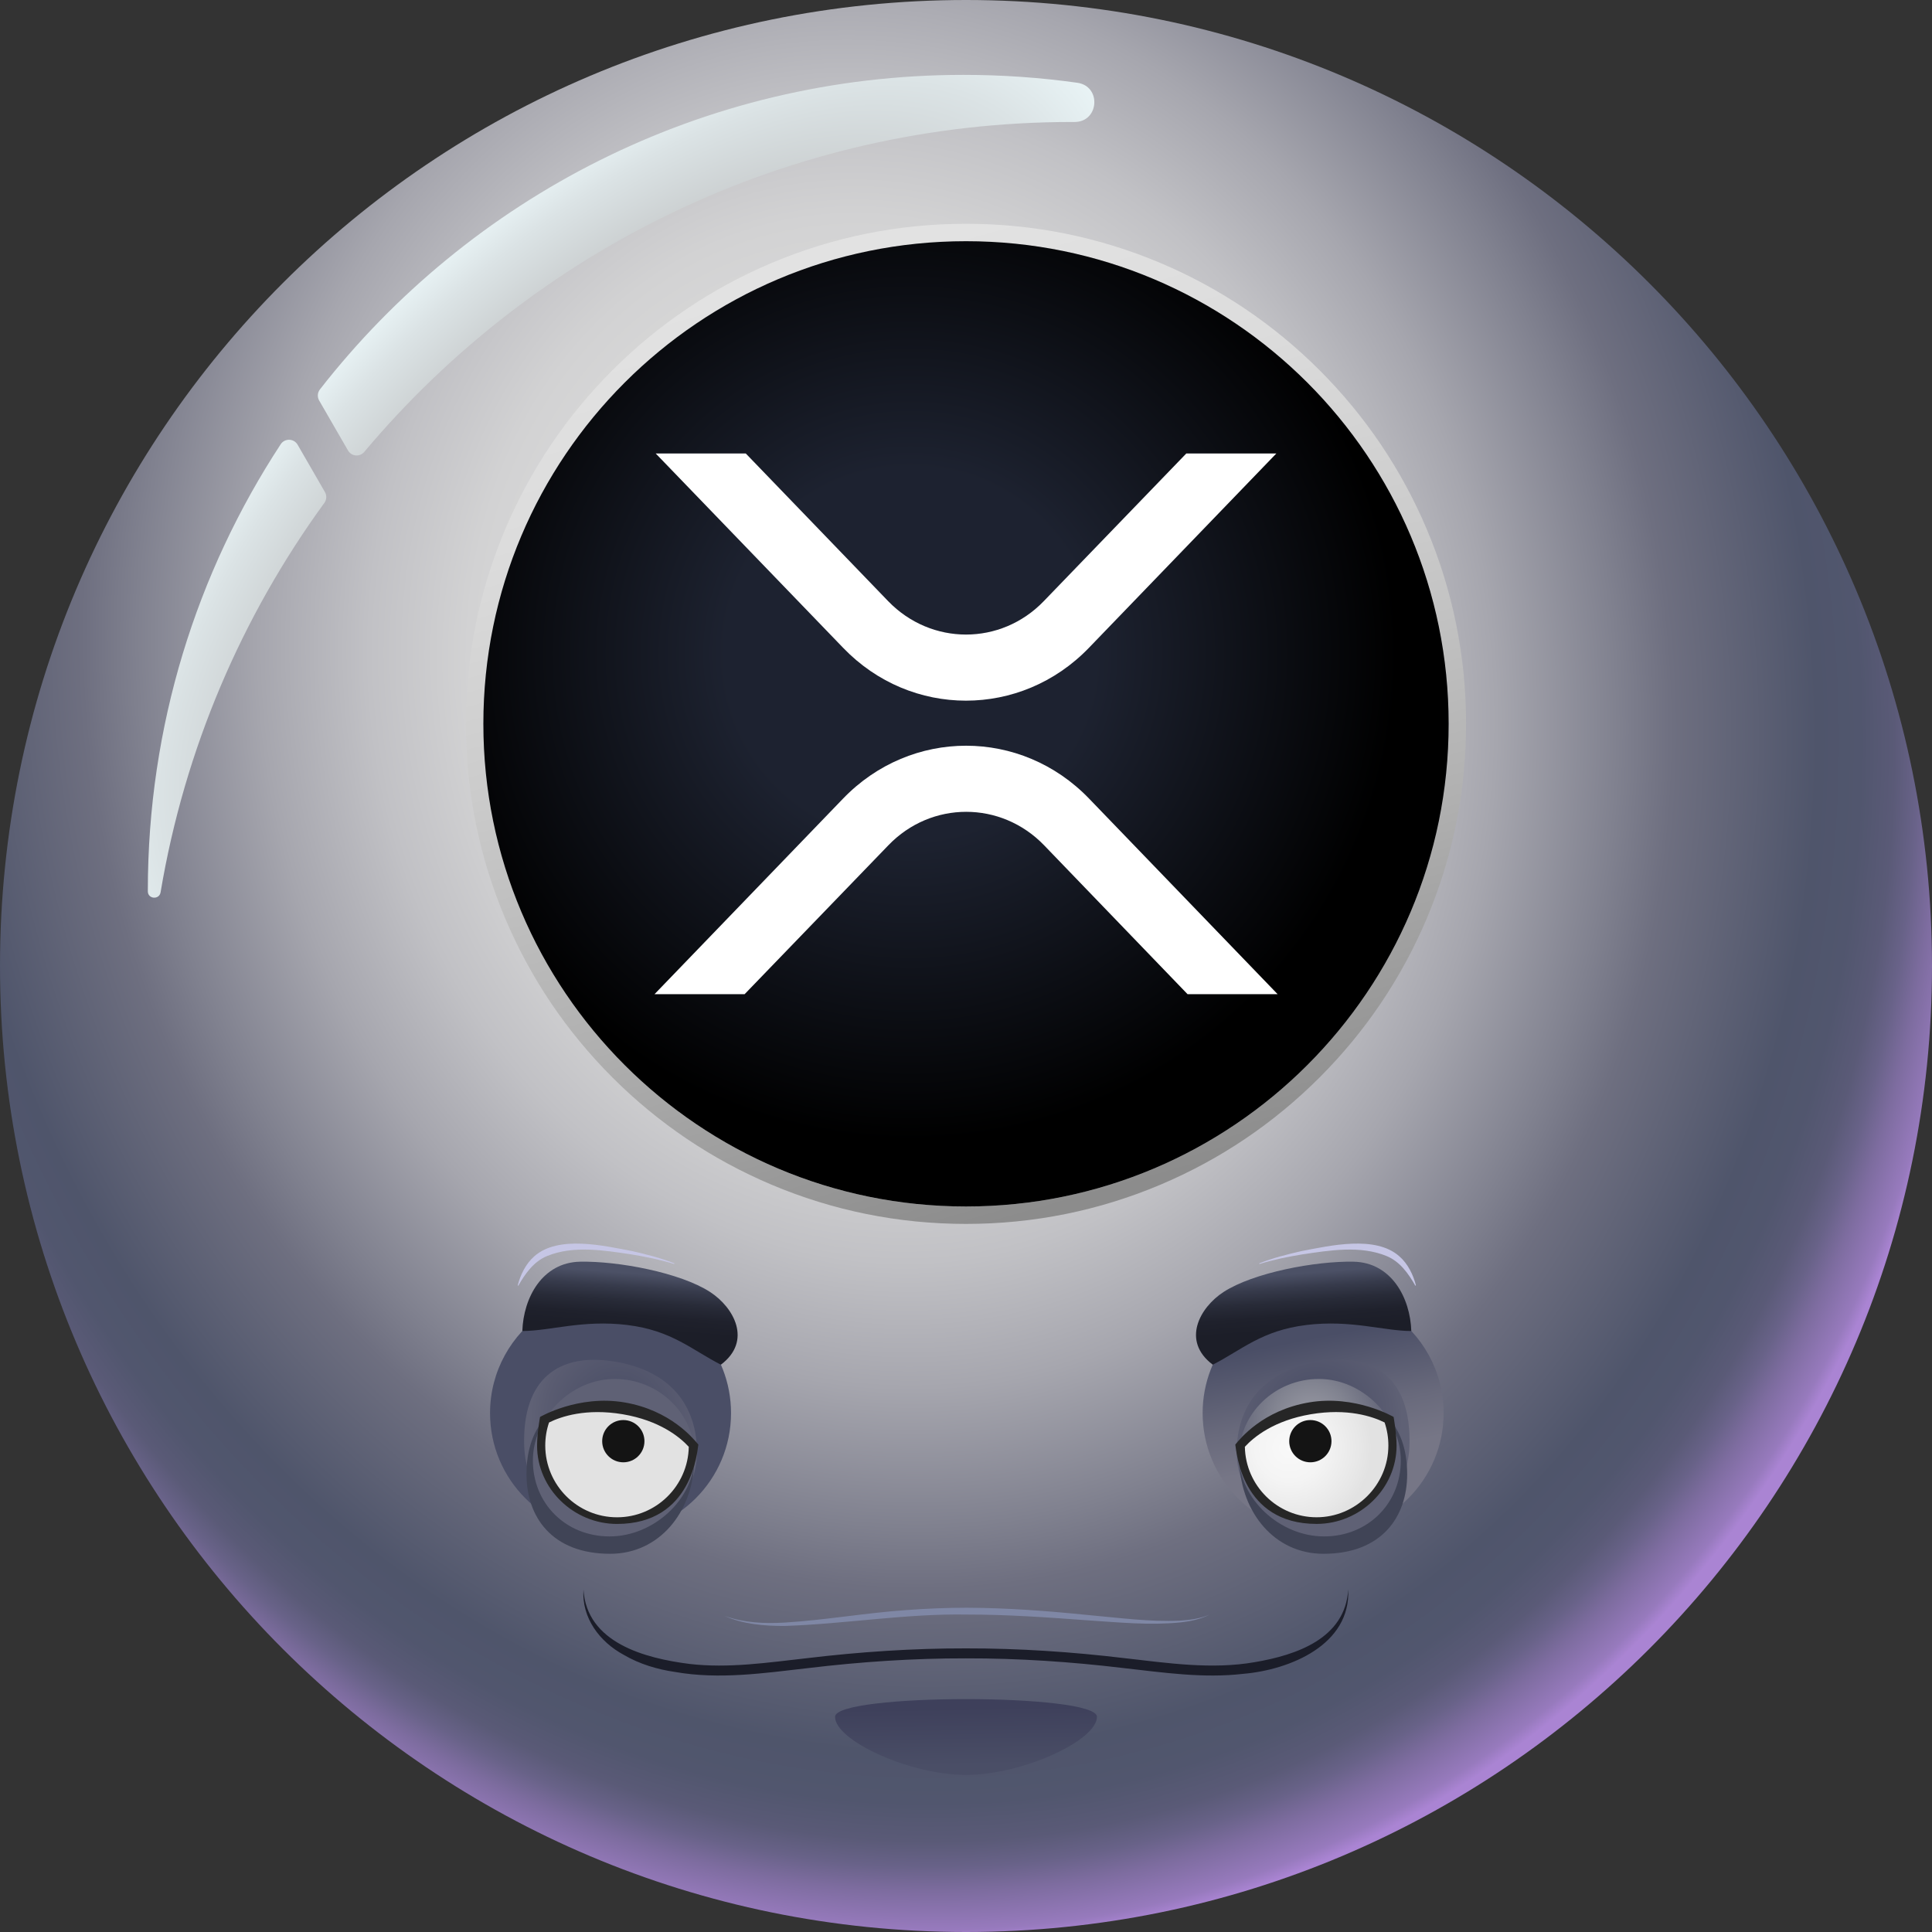<svg width="345" height="345" viewBox="0 0 345 345" fill="none" xmlns="http://www.w3.org/2000/svg">
<rect x="0" y="0" width="345" height="345" fill="#333333" stroke="none"/>
<path d="M172.5 345C267.769 345 345 267.769 345 172.5C345 77.231 267.769 0 172.5 0C77.231 0 0 77.231 0 172.5C0 267.769 77.231 345 172.5 345Z" fill="url(#paint0_radial_1_6592)"/>
<path d="M172.5 43.068C220.101 43.068 258.69 81.658 258.69 129.258C258.69 176.859 220.101 215.449 172.5 215.449C124.899 215.449 86.31 176.859 86.31 129.258C86.31 81.658 124.899 43.068 172.5 43.068ZM172.5 39.961C160.448 39.961 148.751 42.323 137.742 46.979C127.11 51.476 117.557 57.917 109.358 66.116C101.159 74.315 94.722 83.864 90.221 94.5C85.564 105.509 83.202 117.206 83.202 129.258C83.202 141.311 85.564 153.008 90.221 164.017C94.718 174.649 101.159 184.202 109.358 192.401C117.557 200.6 127.105 207.036 137.742 211.538C148.751 216.194 160.448 218.556 172.5 218.556C184.552 218.556 196.249 216.194 207.258 211.538C217.89 207.041 227.443 200.6 235.642 192.401C243.841 184.202 250.278 174.653 254.779 164.017C259.436 153.008 261.797 141.311 261.797 129.258C261.797 117.206 259.436 105.509 254.779 94.5C250.282 83.868 243.841 74.315 235.642 66.116C227.443 57.917 217.894 51.48 207.258 46.979C196.249 42.323 184.552 39.961 172.5 39.961Z" fill="url(#paint1_linear_1_6592)"/>
<path d="M195.885 306.575C195.885 310.792 182.621 316.949 172.5 316.949C162.379 316.949 149.115 310.792 149.115 306.575C149.115 302.358 195.885 302.358 195.885 306.575Z" fill="url(#paint2_linear_1_6592)"/>
<path d="M129.436 288.574C132.872 289.795 136.543 289.955 140.134 289.746C147.366 289.302 154.539 288.024 161.78 287.518C165.411 287.243 169.055 287.096 172.695 287.096C179.971 287.118 187.238 287.682 194.465 288.415C199.872 288.894 205.279 289.649 210.708 289.4C212.506 289.289 214.321 289.036 215.995 288.335C214.366 289.151 212.541 289.529 210.734 289.72C205.292 290.261 199.81 289.711 194.385 289.356C187.149 288.823 179.922 288.304 172.691 288.312C161.811 288.117 151.019 289.986 140.148 290.346C136.521 290.363 132.788 290.057 129.432 288.579L129.436 288.574Z" fill="#7F87A5"/>
<path d="M257.789 252.338C257.789 264.221 248.156 273.854 236.273 273.854C224.389 273.854 214.756 264.221 214.756 252.338C214.756 246.86 216.803 241.857 220.176 238.061C224.118 233.622 242.35 230.719 248.138 234.386C253.954 238.239 257.789 244.84 257.789 252.338Z" fill="url(#paint3_linear_1_6592)"/>
<path d="M251.69 258.091C251.459 266.45 244.894 275.075 236.672 275.075C228.451 275.075 220.838 267.741 220.838 259.378C220.838 251.015 225.53 244.729 235.7 243.113C245.546 241.546 252.018 246.247 251.69 258.091Z" fill="url(#paint4_radial_1_6592)"/>
<path d="M251.281 263.24C251.281 270.862 246.758 277.463 236.339 277.463C227.519 277.463 221.703 270.014 221.33 261.327C221.002 253.709 228.464 249.017 236.339 249.017C247.486 249.017 251.281 255.618 251.281 263.24Z" fill="url(#paint5_radial_1_6592)"/>
<path d="M250.141 260.821C250.141 268.443 244.308 274.36 236.433 274.36C228.558 274.36 221.264 267.675 221.264 260.048C221.264 252.422 227.647 246.243 235.523 246.243C243.398 246.243 250.141 253.194 250.141 260.816V260.821Z" fill="url(#paint6_radial_1_6592)"/>
<path d="M248.52 258.131C248.52 265.535 242.518 271.537 235.114 271.537C227.709 271.537 221.708 265.535 221.708 258.131C223.812 255.76 227.723 253.021 233.995 251.965C240.494 250.868 245.12 252.245 247.739 253.598C248.249 255.015 248.524 256.542 248.524 258.131H248.52Z" fill="url(#paint7_radial_1_6592)"/>
<path d="M235.109 272.127C221.614 272.127 220.798 259.09 220.589 257.958C221.428 256.954 225.463 251.832 233.791 250.424C242.052 249.031 248.857 253.026 248.857 253.026C248.857 253.026 249.386 255.933 249.386 258.14C249.386 265.859 242.829 272.127 235.109 272.127ZM222.298 258.353C222.418 265.313 228.122 270.942 235.109 270.942C242.097 270.942 247.925 265.193 247.925 258.126C247.925 256.715 247.699 255.334 247.25 254.011C245.08 252.937 240.641 251.437 234.088 252.542C227.505 253.656 223.918 256.59 222.298 258.353Z" fill="#262626"/>
<path d="M233.991 261.127C236.075 261.127 237.764 259.438 237.764 257.354C237.764 255.27 236.075 253.581 233.991 253.581C231.907 253.581 230.218 255.27 230.218 257.354C230.218 259.438 231.907 261.127 233.991 261.127Z" fill="#141414"/>
<path d="M252.742 229.587C251.486 227.399 249.976 225.268 247.61 224.296C242.94 222.365 237.431 223.266 232.508 224.007C229.942 224.429 227.386 224.944 224.9 225.716L224.855 225.601C227.292 224.642 229.84 223.994 232.388 223.412C237.511 222.44 245.59 220.545 249.874 224.331C251.419 225.676 252.351 227.616 252.848 229.538L252.733 229.587H252.742Z" fill="#C6C6E5"/>
<path d="M233.263 236.605C241.293 235.638 247.002 237.671 252.018 237.68C251.827 231.753 248.471 225.432 241.697 225.303C234.923 225.175 223.83 227.239 218.472 230.724C214.259 233.467 210.912 239.438 216.563 243.695C221.699 241.08 225.348 237.564 233.263 236.61V236.605Z" fill="url(#paint8_linear_1_6592)"/>
<path d="M87.508 252.338C87.508 264.221 97.141 273.854 109.025 273.854C120.908 273.854 130.541 264.221 130.541 252.338C130.541 246.86 128.495 241.857 125.121 238.061C121.179 233.622 102.948 230.719 97.159 234.386C91.344 238.239 87.508 244.84 87.508 252.338Z" fill="url(#paint9_linear_1_6592)"/>
<path d="M93.603 258.091C93.834 266.45 100.4 275.075 108.621 275.075C116.842 275.075 124.455 267.741 124.455 259.378C124.455 251.015 119.763 244.729 109.593 243.113C99.747 241.546 93.275 246.247 93.603 258.091Z" fill="url(#paint10_radial_1_6592)"/>
<path d="M94.016 263.24C94.016 270.862 98.54 277.463 108.958 277.463C117.779 277.463 123.594 270.014 123.967 261.327C124.296 253.709 116.833 249.017 108.958 249.017C97.812 249.017 94.016 255.618 94.016 263.24Z" fill="url(#paint11_radial_1_6592)"/>
<path d="M95.157 260.821C95.157 268.443 100.99 274.36 108.865 274.36C116.74 274.36 124.034 267.675 124.034 260.048C124.034 252.422 117.65 246.243 109.775 246.243C101.9 246.243 95.157 253.194 95.157 260.816V260.821Z" fill="url(#paint12_radial_1_6592)"/>
<path d="M96.777 258.131C96.777 265.535 102.779 271.537 110.184 271.537C117.588 271.537 123.59 265.535 123.59 258.131C121.486 255.76 117.575 253.021 111.302 251.965C104.803 250.868 100.178 252.245 97.559 253.598C97.048 255.015 96.773 256.542 96.773 258.131H96.777Z" fill="url(#paint13_radial_1_6592)"/>
<path d="M95.907 258.144C95.907 255.938 96.436 253.03 96.436 253.03C96.436 253.03 103.241 249.03 111.502 250.429C119.763 251.827 123.865 256.959 124.704 257.962C124.495 259.098 123.678 272.132 110.183 272.132C102.464 272.132 95.907 265.864 95.907 258.144ZM111.204 252.546C104.652 251.441 100.213 252.941 98.042 254.016C97.594 255.338 97.368 256.719 97.368 258.131C97.368 265.198 103.116 270.946 110.183 270.946C117.175 270.946 122.875 265.322 122.995 258.357C121.374 256.595 117.788 253.66 111.204 252.546Z" fill="#262626"/>
<path d="M111.307 261.127C113.391 261.127 115.08 259.438 115.08 257.354C115.08 255.27 113.391 253.581 111.307 253.581C109.223 253.581 107.533 255.27 107.533 257.354C107.533 259.438 109.223 261.127 111.307 261.127Z" fill="#141414"/>
<path d="M92.556 229.587C93.812 227.399 95.321 225.268 97.687 224.296C102.357 222.365 107.866 223.266 112.789 224.007C115.355 224.429 117.912 224.944 120.398 225.716L120.442 225.601C118.005 224.642 115.457 223.994 112.909 223.412C107.786 222.44 99.707 220.545 95.423 224.331C93.879 225.676 92.946 227.616 92.449 229.538L92.564 229.587H92.556Z" fill="#C6C6E5"/>
<path d="M112.03 236.605C104 235.638 98.291 237.671 93.275 237.68C93.466 231.753 96.822 225.432 103.596 225.303C110.37 225.175 121.463 227.239 126.822 230.724C131.034 233.467 134.381 239.438 128.73 243.695C123.594 241.08 119.945 237.564 112.03 236.61V236.605Z" fill="url(#paint14_linear_1_6592)"/>
<path d="M104.186 283.816C104.741 293.386 115.226 296.134 123.141 297.133C130.128 297.945 137.142 296.88 144.112 296.103C153.518 294.976 162.996 294.336 172.473 294.354C181.946 294.336 191.428 294.976 200.835 296.103C208.563 296.978 216.381 298.163 224.096 296.809C231.496 295.548 240.245 292.601 240.756 283.816C241.227 293.724 230.346 298.185 222.001 298.9C214.854 299.734 207.698 298.66 200.631 297.87C191.282 296.751 181.893 296.112 172.473 296.134C163.054 296.116 153.665 296.751 144.316 297.874C136.463 298.767 128.451 299.956 120.562 298.567C117.37 298.105 114.214 297.164 111.409 295.522C107.076 293.191 103.84 288.903 104.191 283.82L104.186 283.816Z" fill="#1B1D29"/>
<path d="M58.028 87.873C58.379 88.481 58.334 89.235 57.922 89.804C43.219 110.006 32.983 133.667 28.677 159.338C28.446 160.723 26.399 160.568 26.399 159.161C26.399 159.116 26.399 159.072 26.399 159.023C26.399 129.609 35.127 102.233 50.122 79.336C50.846 78.226 52.488 78.271 53.15 79.421L58.028 87.873ZM172.052 13.371C125.348 13.371 83.784 35.362 57.127 69.543C56.683 70.112 56.634 70.897 56.994 71.523L62.148 80.446C62.76 81.511 64.247 81.644 65.038 80.708C95.308 44.684 140.694 21.783 191.428 21.783C191.579 21.783 191.73 21.783 191.877 21.783C196.28 21.796 196.729 15.386 192.369 14.778C185.729 13.85 178.946 13.371 172.047 13.371H172.052Z" fill="url(#paint15_radial_1_6592)"/>
<path fill-rule="evenodd" clip-rule="evenodd" d="M172.5 215.444C220.101 215.444 258.686 176.859 258.686 129.259C258.686 81.658 220.101 43.073 172.5 43.073C124.899 43.073 86.314 81.658 86.314 129.259C86.314 176.859 124.899 215.444 172.5 215.444Z" fill="url(#paint16_radial_1_6592)"/>
<path d="M211.831 80.983H227.914L194.438 115.693C182.315 128.26 162.667 128.26 150.571 115.693L117.095 80.983H133.178L158.601 107.351C166.29 115.302 178.724 115.302 186.386 107.351L211.835 80.983H211.831ZM132.961 177.534H116.878L150.566 142.589C162.69 130.022 182.337 130.022 194.46 142.589L228.149 177.534H212.066L186.434 150.93C178.746 142.98 166.312 142.98 158.65 150.93L132.965 177.534H132.961Z" fill="white"/>
<defs>
<radialGradient id="paint0_radial_1_6592" cx="0" cy="0" r="1" gradientUnits="userSpaceOnUse" gradientTransform="translate(156.714 122.318) rotate(77.35) scale(223.799 194.705)">
<stop stop-color="#D2F1F9"/>
<stop offset="0.11" stop-color="#D3EAF0"/>
<stop offset="0.28" stop-color="#D7D9DA"/>
<stop offset="0.3" stop-color="#D8D8D8"/>
<stop offset="0.37" stop-color="#D2D2D3"/>
<stop offset="0.46" stop-color="#C1C1C5"/>
<stop offset="0.56" stop-color="#A6A6AE"/>
<stop offset="0.67" stop-color="#80818F"/>
<stop offset="0.72" stop-color="#6E6F80"/>
<stop offset="0.85" stop-color="#4F556B"/>
<stop offset="0.89" stop-color="#51566E"/>
<stop offset="0.92" stop-color="#5A5A77"/>
<stop offset="0.94" stop-color="#686288"/>
<stop offset="0.96" stop-color="#7D6C9F"/>
<stop offset="0.99" stop-color="#977ABD"/>
<stop offset="1" stop-color="#AA84D3"/>
</radialGradient>
<linearGradient id="paint1_linear_1_6592" x1="148.959" y1="46.673" x2="196.431" y2="213.211" gradientUnits="userSpaceOnUse">
<stop stop-color="#E2E2E2"/>
<stop offset="0.19" stop-color="#DCDCDC"/>
<stop offset="0.43" stop-color="#CBCBCB"/>
<stop offset="0.71" stop-color="#B0B0B0"/>
<stop offset="1" stop-color="#8C8C8C"/>
</linearGradient>
<linearGradient id="paint2_linear_1_6592" x1="172.633" y1="315.191" x2="172.478" y2="304.968" gradientUnits="userSpaceOnUse">
<stop stop-color="#4A4E66"/>
<stop offset="1" stop-color="#3E405B"/>
</linearGradient>
<linearGradient id="paint3_linear_1_6592" x1="238.474" y1="263.524" x2="233.054" y2="236.006" gradientUnits="userSpaceOnUse">
<stop offset="0.12" stop-color="#767686"/>
<stop offset="0.4" stop-color="#696A7C"/>
<stop offset="0.89" stop-color="#4A4E66"/>
</linearGradient>
<radialGradient id="paint4_radial_1_6592" cx="0" cy="0" r="1" gradientUnits="userSpaceOnUse" gradientTransform="translate(235.018 252.825) scale(15.477 16.3)">
<stop offset="0.19" stop-color="#4A4E66"/>
<stop offset="0.84" stop-color="#5A5C71"/>
<stop offset="1" stop-color="#5F6175"/>
</radialGradient>
<radialGradient id="paint5_radial_1_6592" cx="0" cy="0" r="1" gradientUnits="userSpaceOnUse" gradientTransform="translate(234.643 256.857) scale(14.569 14.569)">
<stop stop-color="#92939E"/>
<stop offset="0.22" stop-color="#81838F"/>
<stop offset="0.65" stop-color="#575A6A"/>
<stop offset="0.86" stop-color="#404456"/>
</radialGradient>
<radialGradient id="paint6_radial_1_6592" cx="0" cy="0" r="1" gradientUnits="userSpaceOnUse" gradientTransform="translate(234.102 253.993) scale(14.258 14.258)">
<stop offset="0.19" stop-color="#92939E"/>
<stop offset="0.5" stop-color="#818390"/>
<stop offset="1" stop-color="#5F6175"/>
</radialGradient>
<radialGradient id="paint7_radial_1_6592" cx="0" cy="0" r="1" gradientUnits="userSpaceOnUse" gradientTransform="translate(230.213 258.539) scale(15.874 15.874)">
<stop stop-color="#F9F9F9"/>
<stop offset="0.38" stop-color="#F4F4F4"/>
<stop offset="0.8" stop-color="#E7E7E7"/>
<stop offset="0.93" stop-color="#E2E2E2"/>
</radialGradient>
<linearGradient id="paint8_linear_1_6592" x1="231.98" y1="227.394" x2="232.752" y2="237.458" gradientUnits="userSpaceOnUse">
<stop stop-color="#4C5166"/>
<stop offset="0.24" stop-color="#373B4C"/>
<stop offset="0.49" stop-color="#282B38"/>
<stop offset="0.74" stop-color="#1F212C"/>
<stop offset="1" stop-color="#1C1E28"/>
</linearGradient>
<linearGradient id="paint9_linear_1_6592" x1="345.297" y1="263.524" x2="112.243" y2="236.006" gradientUnits="userSpaceOnUse">
<stop offset="0.12" stop-color="#767686"/>
<stop offset="0.4" stop-color="#696A7C"/>
<stop offset="0.89" stop-color="#4A4E66"/>
</linearGradient>
<radialGradient id="paint10_radial_1_6592" cx="0" cy="0" r="1" gradientUnits="userSpaceOnUse" gradientTransform="translate(110.28 252.825) rotate(180) scale(15.477 16.3)">
<stop offset="0.19" stop-color="#4A4E66"/>
<stop offset="0.84" stop-color="#5A5C71"/>
<stop offset="1" stop-color="#5F6175"/>
</radialGradient>
<radialGradient id="paint11_radial_1_6592" cx="0" cy="0" r="1" gradientUnits="userSpaceOnUse" gradientTransform="translate(345.076 0.222) rotate(-180) scale(0.222)">
<stop stop-color="#92939E"/>
<stop offset="0.22" stop-color="#81838F"/>
<stop offset="0.65" stop-color="#575A6A"/>
<stop offset="0.86" stop-color="#404456"/>
</radialGradient>
<radialGradient id="paint12_radial_1_6592" cx="0" cy="0" r="1" gradientUnits="userSpaceOnUse" gradientTransform="translate(345.076 0.222) rotate(-180) scale(0.222)">
<stop offset="0.19" stop-color="#92939E"/>
<stop offset="0.5" stop-color="#818390"/>
<stop offset="1" stop-color="#5F6175"/>
</radialGradient>
<radialGradient id="paint13_radial_1_6592" cx="0" cy="0" r="1" gradientUnits="userSpaceOnUse" gradientTransform="translate(345.075 0.222) rotate(-180) scale(15.874 15.874)">
<stop stop-color="#F9F9F9"/>
<stop offset="0.38" stop-color="#F4F4F4"/>
<stop offset="0.8" stop-color="#E7E7E7"/>
<stop offset="0.93" stop-color="#E2E2E2"/>
</radialGradient>
<linearGradient id="paint14_linear_1_6592" x1="113.318" y1="227.394" x2="112.545" y2="237.458" gradientUnits="userSpaceOnUse">
<stop stop-color="#4C5166"/>
<stop offset="0.24" stop-color="#373B4C"/>
<stop offset="0.49" stop-color="#282B38"/>
<stop offset="0.74" stop-color="#1F212C"/>
<stop offset="1" stop-color="#1C1E28"/>
</linearGradient>
<radialGradient id="paint15_radial_1_6592" cx="0" cy="0" r="1" gradientUnits="userSpaceOnUse" gradientTransform="translate(108.925 94.001) rotate(-43.87) scale(123.399 59.231)">
<stop offset="0.22" stop-color="#B4B4B4"/>
<stop offset="0.38" stop-color="#B8B9B9"/>
<stop offset="0.59" stop-color="#C6C9CA"/>
<stop offset="0.83" stop-color="#DBE3E5"/>
<stop offset="1" stop-color="#EFFBFD"/>
</radialGradient>
<radialGradient id="paint16_radial_1_6592" cx="0" cy="0" r="1" gradientUnits="userSpaceOnUse" gradientTransform="translate(162.548 116.678) scale(87.136)">
<stop offset="0.38" stop-color="#1D2230"/>
<stop offset="1"/>
</radialGradient>
</defs>
</svg>
